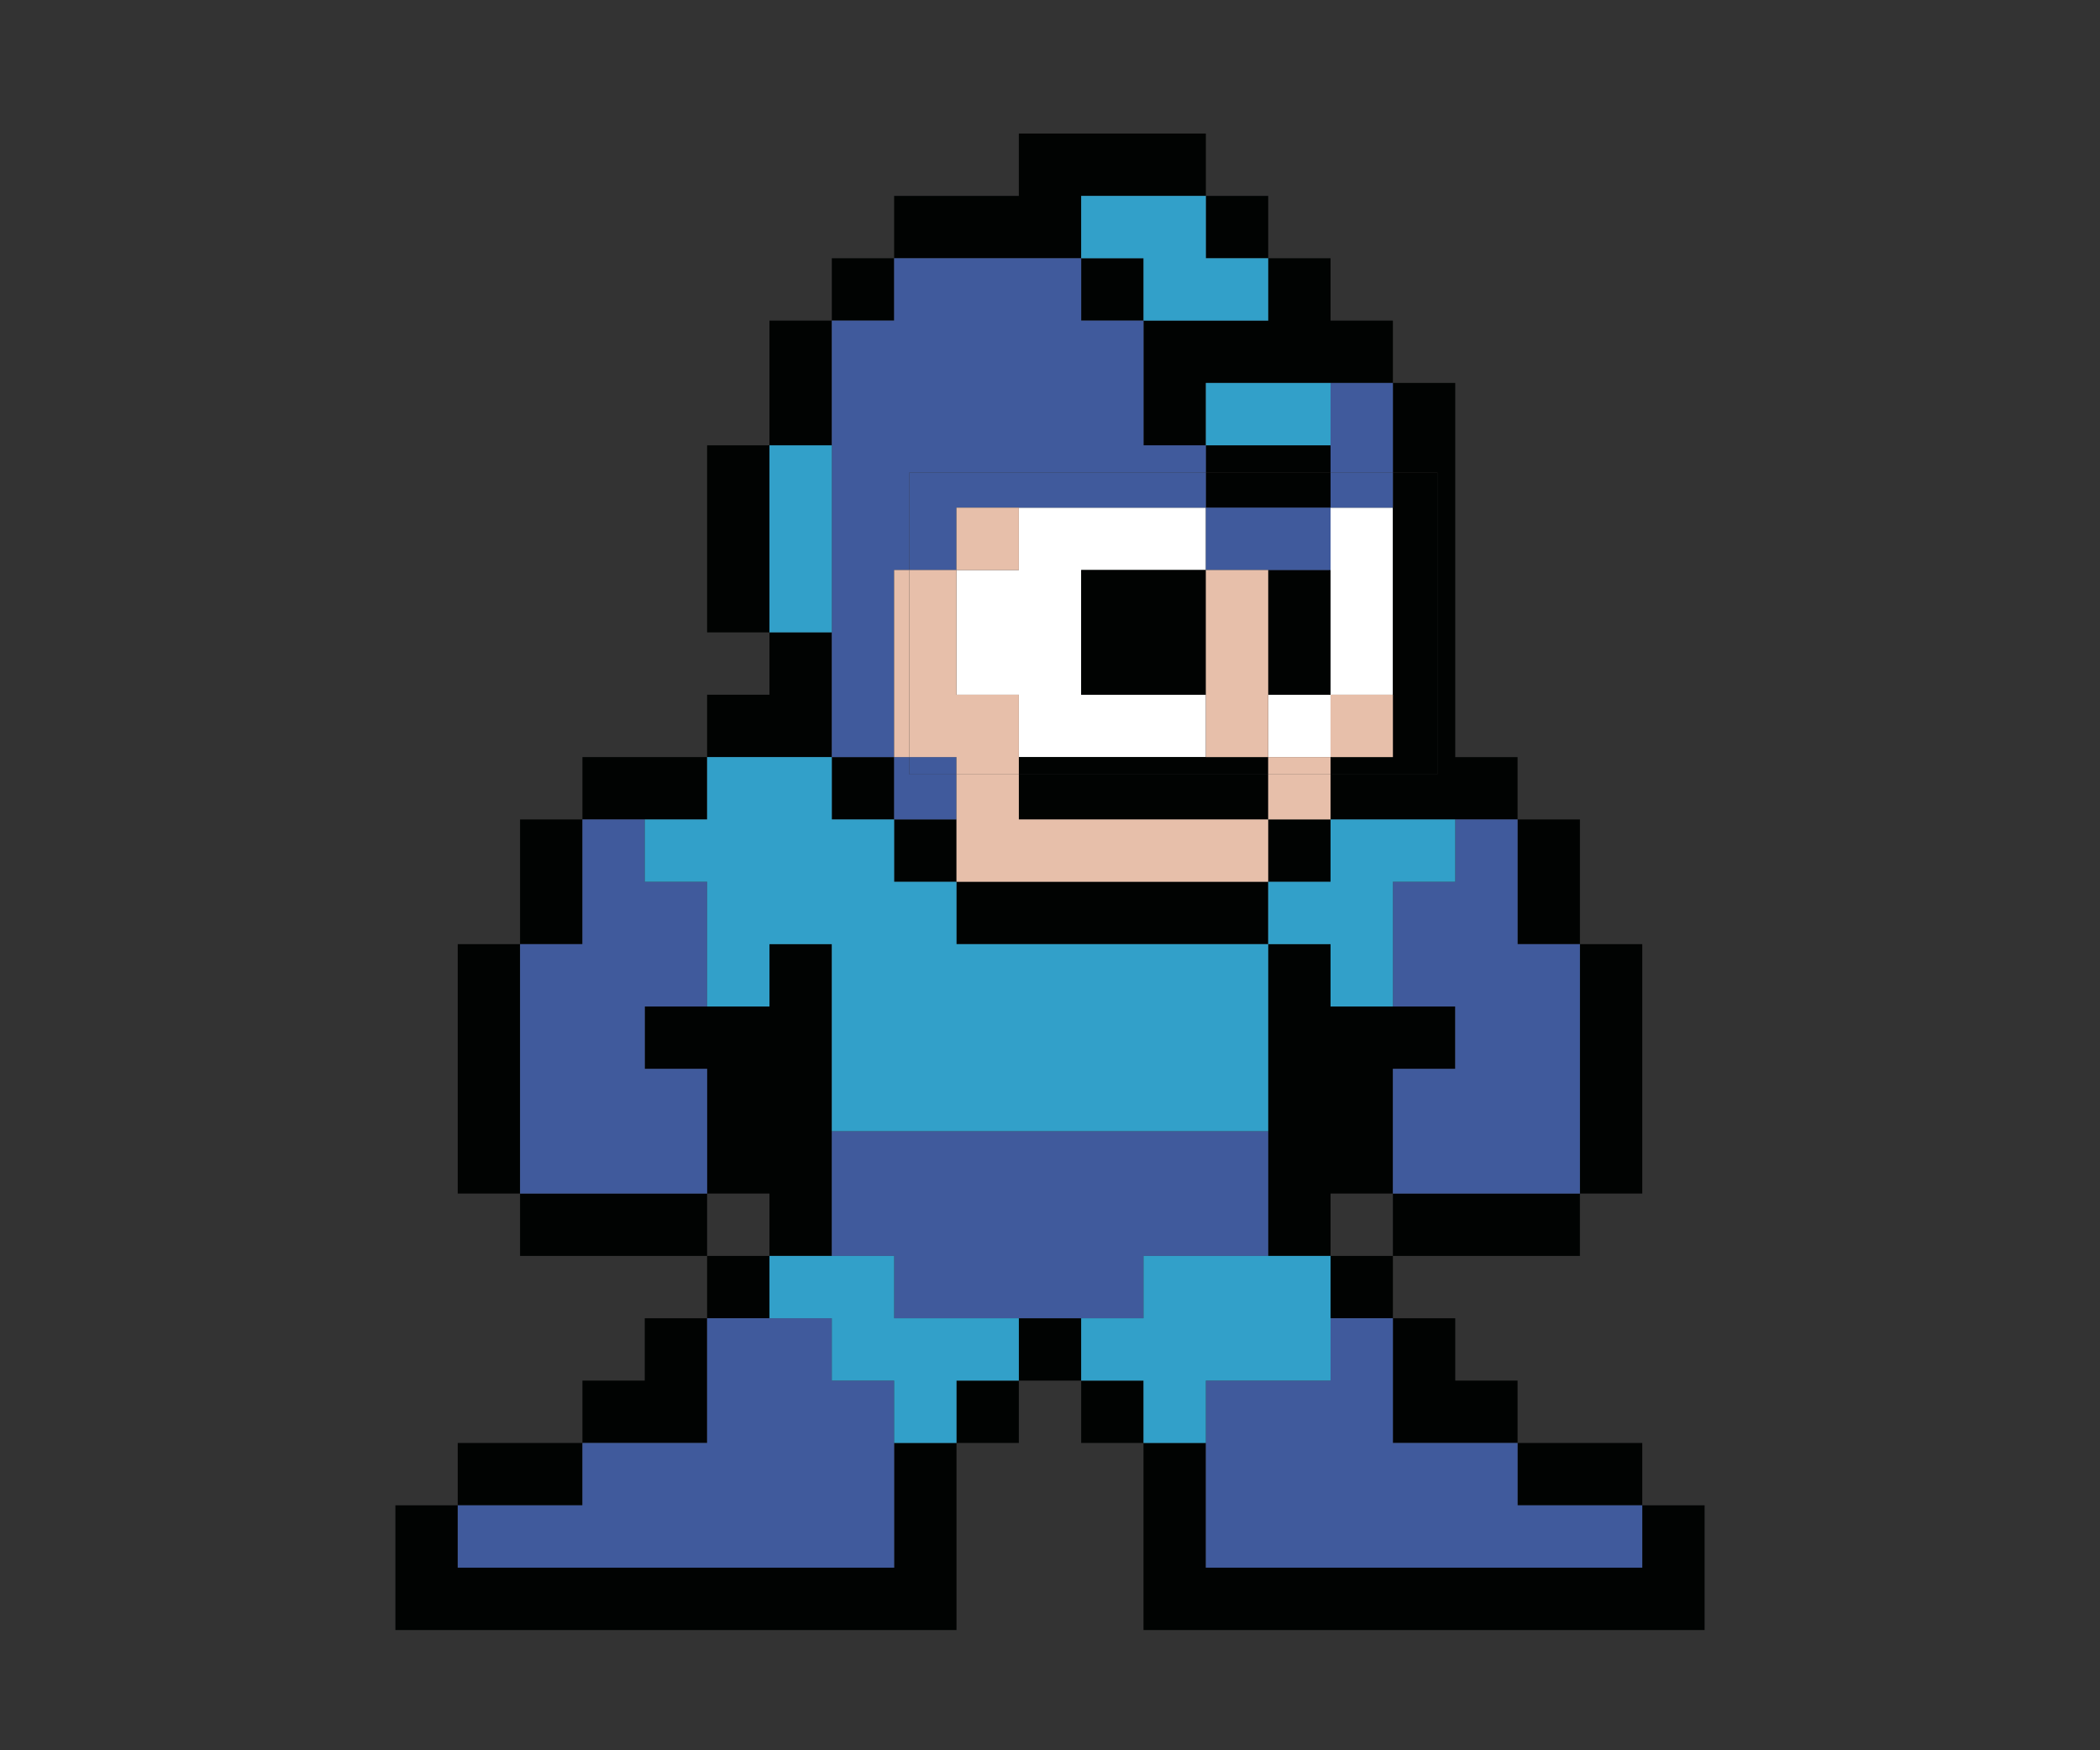 <?xml version="1.0" encoding="utf-8"?>
<!-- Generator: Adobe Illustrator 16.0.0, SVG Export Plug-In . SVG Version: 6.00 Build 0)  -->
<!DOCTYPE svg PUBLIC "-//W3C//DTD SVG 1.1//EN" "http://www.w3.org/Graphics/SVG/1.1/DTD/svg11.dtd">
<svg version="1.1" id="Layer_1" xmlns="http://www.w3.org/2000/svg" xmlns:xlink="http://www.w3.org/1999/xlink" x="0px" y="0px"
	 width="93.6px" height="78px" viewBox="0 0 93.6 78" enable-background="new 0 0 93.6 78" xml:space="preserve">
<rect x="0" y="0" width="93.6" height="78" fill="#333333" stroke="none"/>
<g>
	<rect x="31.517" y="53.19" fill="none" width="2.779" height="2.779"/>
	<rect x="59.305" y="53.19" fill="none" width="2.778" height="2.779"/>
	<polygon fill="#FFFFFF" points="53.747,30.96 48.19,30.96 48.19,25.403 53.747,25.403 53.747,22.624 45.411,22.624 45.411,25.403 
		42.632,25.403 42.632,30.96 45.411,30.96 45.411,33.739 53.747,33.739 	"/>
	<polygon fill="#FFFFFF" points="59.305,30.96 62.083,30.96 62.083,22.624 59.305,22.624 59.305,25.403 	"/>
	<rect x="56.525" y="30.96" fill="#FFFFFF" width="2.779" height="2.779"/>
	<rect x="67.64" y="36.518" fill="#010302" width="2.779" height="5.558"/>
	<rect x="37.075" y="11.509" fill="#010302" width="2.778" height="2.779"/>
	<rect x="53.747" y="8.73" fill="#010302" width="2.779" height="2.778"/>
	<polygon fill="#010302" points="67.64,64.305 67.64,61.526 64.862,61.526 64.862,58.747 62.083,58.747 62.083,64.305 	"/>
	<path fill="#010302" d="M64.051,21.059c0.009,0,0.016,0.006,0.016,0.012v13.429c0,0.006-0.007,0.012-0.016,0.012h-4.747v2.006
		h5.558h2.778v-2.778h-2.778V17.066h-2.779v3.992H64.051z"/>
	<polygon fill="#010302" points="50.968,14.288 50.968,19.846 53.747,19.846 53.747,17.066 59.305,17.066 62.083,17.066 
		62.083,14.288 59.305,14.288 59.305,11.509 56.525,11.509 56.525,14.288 	"/>
	<polygon fill="#010302" points="48.19,8.73 53.747,8.73 53.747,5.951 45.411,5.951 45.411,8.73 39.853,8.73 39.853,11.509 
		48.19,11.509 	"/>
	<rect x="45.411" y="34.511" fill="#010302" width="11.115" height="2.006"/>
	<polygon fill="#010302" points="37.075,42.075 34.296,42.075 34.296,44.854 31.517,44.854 28.738,44.854 28.738,47.632 
		31.517,47.632 31.517,53.19 34.296,53.19 34.296,55.969 37.075,55.969 37.075,50.411 	"/>
	<rect x="37.075" y="33.739" fill="#010302" width="2.778" height="2.778"/>
	<rect x="59.305" y="55.969" fill="#010302" width="2.778" height="2.778"/>
	<polygon fill="#010302" points="62.083,53.19 62.083,47.632 64.862,47.632 64.862,44.854 62.083,44.854 59.305,44.854 
		59.305,42.075 56.525,42.075 56.525,50.411 56.525,55.969 59.305,55.969 59.305,53.19 	"/>
	<rect x="62.083" y="53.19" fill="#010302" width="8.336" height="2.779"/>
	<rect x="48.19" y="11.509" fill="#010302" width="2.778" height="2.779"/>
	<rect x="42.632" y="39.296" fill="#010302" width="13.894" height="2.779"/>
	<rect x="39.853" y="36.518" fill="#010302" width="2.779" height="2.779"/>
	<polygon fill="#010302" points="39.853,69.862 20.402,69.862 20.402,67.083 17.623,67.083 17.623,72.642 42.632,72.642 
		42.632,64.305 39.853,64.305 	"/>
	<rect x="42.632" y="61.526" fill="#010302" width="2.779" height="2.778"/>
	<rect x="56.525" y="36.518" fill="#010302" width="2.779" height="2.779"/>
	<rect x="20.402" y="64.305" fill="#010302" width="5.558" height="2.779"/>
	<rect x="31.517" y="19.846" fill="#010302" width="2.779" height="8.335"/>
	<polygon fill="#010302" points="73.198,67.083 73.198,69.862 53.747,69.862 53.747,64.305 50.968,64.305 50.968,72.642 
		75.977,72.642 75.977,67.083 	"/>
	<rect x="20.402" y="42.075" fill="#010302" width="2.778" height="11.115"/>
	<rect x="45.411" y="58.747" fill="#010302" width="2.779" height="2.779"/>
	<polygon fill="#010302" points="31.517,58.747 28.738,58.747 28.738,61.526 25.96,61.526 25.96,64.305 31.517,64.305 	"/>
	<rect x="48.19" y="61.526" fill="#010302" width="2.778" height="2.778"/>
	<polygon fill="#010302" points="37.075,28.181 34.296,28.181 34.296,30.96 31.517,30.96 31.517,33.739 37.075,33.739 	"/>
	<polygon fill="#010302" points="31.517,36.518 31.517,33.739 25.96,33.739 25.96,36.518 28.738,36.518 	"/>
	<rect x="67.64" y="64.305" fill="#010302" width="5.558" height="2.779"/>
	<rect x="31.517" y="55.969" fill="#010302" width="2.779" height="2.778"/>
	<rect x="53.747" y="19.846" fill="#010302" width="5.558" height="1.213"/>
	<rect x="70.419" y="42.075" fill="#010302" width="2.779" height="11.115"/>
	<rect x="23.18" y="53.19" fill="#010302" width="8.337" height="2.779"/>
	<rect x="34.296" y="14.288" fill="#010302" width="2.779" height="5.558"/>
	<rect x="23.18" y="36.518" fill="#010302" width="2.78" height="5.558"/>
	<polygon fill="#010302" points="56.525,33.739 53.747,33.739 45.411,33.739 45.411,34.511 56.525,34.511 	"/>
	<path fill="#010302" d="M62.083,30.96v2.779h-2.778v0.772h4.747c0.009,0,0.016-0.006,0.016-0.012V21.07
		c0-0.006-0.007-0.012-0.016-0.012h-1.968v1.565V30.96z"/>
	<rect x="56.525" y="25.403" fill="#010302" width="2.779" height="5.558"/>
	<rect x="48.19" y="25.403" fill="#010302" width="5.557" height="5.558"/>
	<rect x="53.747" y="21.059" fill="#010302" width="5.558" height="1.565"/>
	<path fill="#405A9C" d="M37.075,28.181v5.559h2.778v-8.336h0.674V21.07c0-0.006,0.007-0.012,0.016-0.012h13.204v-1.213h-2.778
		v-5.558H48.19v-2.779h-8.337v2.779h-2.778v5.558V28.181z"/>
	<polygon fill="#405A9C" points="64.862,39.296 62.083,39.296 62.083,44.854 64.862,44.854 64.862,47.632 62.083,47.632 
		62.083,53.19 70.419,53.19 70.419,42.075 67.64,42.075 67.64,36.518 64.862,36.518 	"/>
	<polygon fill="#405A9C" points="39.853,69.862 39.853,64.305 39.853,61.526 37.075,61.526 37.075,58.747 34.296,58.747 
		31.517,58.747 31.517,64.305 25.96,64.305 25.96,67.083 20.402,67.083 20.402,69.862 	"/>
	<polygon fill="#405A9C" points="59.305,19.846 59.305,21.059 62.083,21.059 62.083,17.066 59.305,17.066 	"/>
	<polygon fill="#405A9C" points="31.517,47.632 28.738,47.632 28.738,44.854 31.517,44.854 31.517,39.296 28.738,39.296 
		28.738,36.518 25.96,36.518 25.96,42.075 23.18,42.075 23.18,53.19 31.517,53.19 	"/>
	<polygon fill="#405A9C" points="59.305,61.526 53.747,61.526 53.747,64.305 53.747,69.862 73.198,69.862 73.198,67.083 
		67.64,67.083 67.64,64.305 62.083,64.305 62.083,58.747 59.305,58.747 	"/>
	<polygon fill="#405A9C" points="37.075,50.411 37.075,55.969 39.853,55.969 39.853,58.747 45.411,58.747 48.19,58.747 
		50.968,58.747 50.968,55.969 56.525,55.969 56.525,50.411 	"/>
	<path fill="#405A9C" d="M42.632,34.511h-2.089c-0.009,0-0.016-0.006-0.016-0.012v-0.76h-0.674v2.778h2.779V34.511z"/>
	<path fill="#405A9C" d="M40.527,33.739v0.76c0,0.006,0.007,0.012,0.016,0.012h2.089v-0.772H40.527z"/>
	<polygon fill="#405A9C" points="56.525,25.403 59.305,25.403 59.305,22.624 53.747,22.624 53.747,25.403 	"/>
	<path fill="#405A9C" d="M42.632,22.624h2.779h8.336v-1.565H40.543c-0.009,0-0.016,0.006-0.016,0.012v4.333h2.105V22.624z"/>
	<rect x="59.305" y="21.059" fill="#405A9C" width="2.778" height="1.565"/>
	<rect x="53.747" y="17.066" fill="#32A0C9" width="5.558" height="2.779"/>
	<polygon fill="#32A0C9" points="59.305,44.854 62.083,44.854 62.083,39.296 64.862,39.296 64.862,36.518 59.305,36.518 
		59.305,39.296 56.525,39.296 56.525,42.075 59.305,42.075 	"/>
	<rect x="34.296" y="19.846" fill="#32A0C9" width="2.779" height="8.335"/>
	<polygon fill="#32A0C9" points="28.738,36.518 28.738,39.296 31.517,39.296 31.517,44.854 34.296,44.854 34.296,42.075 
		37.075,42.075 37.075,50.411 56.525,50.411 56.525,42.075 42.632,42.075 42.632,39.296 39.853,39.296 39.853,36.518 37.075,36.518 
		37.075,33.739 31.517,33.739 31.517,36.518 	"/>
	<polygon fill="#32A0C9" points="48.19,11.509 50.968,11.509 50.968,14.288 56.525,14.288 56.525,11.509 53.747,11.509 53.747,8.73 
		48.19,8.73 	"/>
	<polygon fill="#32A0C9" points="39.853,58.747 39.853,55.969 37.075,55.969 34.296,55.969 34.296,58.747 37.075,58.747 
		37.075,61.526 39.853,61.526 39.853,64.305 42.632,64.305 42.632,61.526 45.411,61.526 45.411,58.747 	"/>
	<polygon fill="#32A0C9" points="53.747,61.526 59.305,61.526 59.305,58.747 59.305,55.969 56.525,55.969 50.968,55.969 
		50.968,58.747 48.19,58.747 48.19,61.526 50.968,61.526 50.968,64.305 53.747,64.305 	"/>
	<polygon fill="#E7BFAA" points="56.525,36.518 45.411,36.518 45.411,34.511 42.632,34.511 42.632,36.518 42.632,39.296 
		56.525,39.296 	"/>
	<rect x="56.525" y="34.511" fill="#E7BFAA" width="2.779" height="2.006"/>
	<rect x="39.853" y="25.403" fill="#E7BFAA" width="0.674" height="8.336"/>
	<rect x="59.305" y="30.96" fill="#E7BFAA" width="2.778" height="2.779"/>
	<rect x="42.632" y="22.624" fill="#E7BFAA" width="2.779" height="2.779"/>
	<rect x="56.525" y="33.739" fill="#E7BFAA" width="2.779" height="0.772"/>
	<polygon fill="#E7BFAA" points="56.525,25.403 53.747,25.403 53.747,30.96 53.747,33.739 56.525,33.739 56.525,30.96 	"/>
	<polygon fill="#E7BFAA" points="42.632,33.739 42.632,34.511 45.411,34.511 45.411,33.739 45.411,30.96 42.632,30.96 
		42.632,25.403 40.527,25.403 40.527,33.739 	"/>
</g>
</svg>

